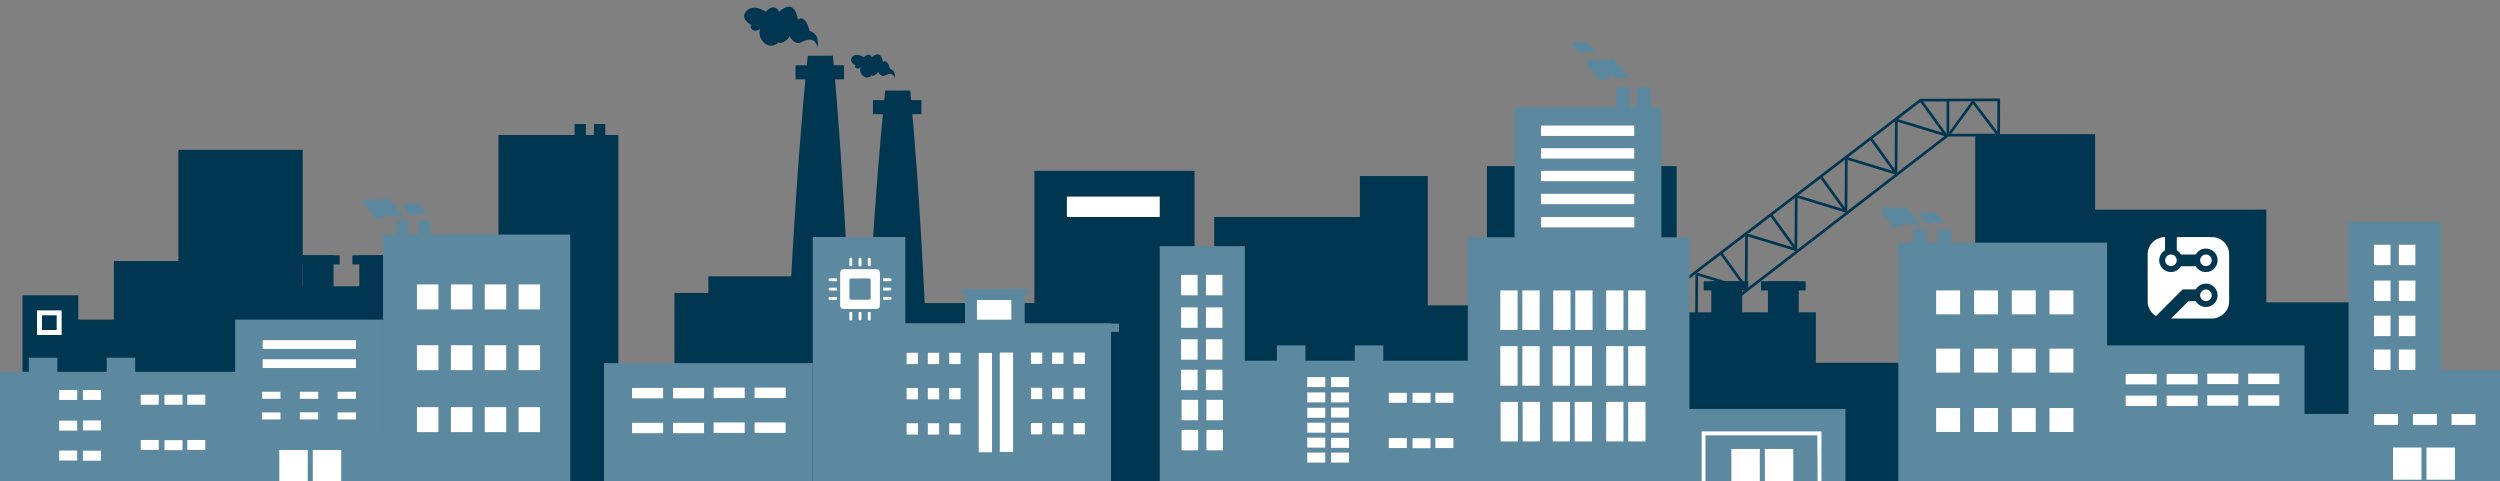 <svg xmlns="http://www.w3.org/2000/svg" viewBox="0 0 2645.24 509.09"><rect x="0" y="0" width="2645.24" height="509.09" fill="#808080" stroke="none"/><defs><style>.cls-1{fill:#003650;}.cls-2{fill:none;stroke:#003650;stroke-miterlimit:10;stroke-width:2.87px;}.cls-3{fill:#5c89a0;}.cls-4{fill:#fff;}</style></defs><title>Long Factory Skyline</title><g id="Layer_1" data-name="Layer 1"><rect class="cls-1" x="69.84" y="338.2" width="59.04" height="172.07"/><rect class="cls-1" x="188.76" y="158.55" width="131.53" height="235.3"/><rect class="cls-1" x="120.49" y="276.2" width="106.84" height="235.3"/><rect class="cls-1" x="283.59" y="302.97" width="147.32" height="157.43"/><rect class="cls-1" x="320.29" y="270.14" width="32.62" height="142.58"/><rect class="cls-1" x="380.18" y="270.14" width="32.62" height="142.58"/><rect class="cls-1" x="312.23" y="270.14" width="47.18" height="9.65"/><rect class="cls-1" x="372.9" y="270.14" width="47.18" height="9.65"/><rect class="cls-1" x="527.4" y="142.86" width="126.87" height="367.18"/><polygon class="cls-2" points="1775.66 363.15 2061.08 143 2114.76 142.93 2114.85 105.66 2032.16 105.98 1775.66 302.1 1775.66 363.15"/><line class="cls-2" x1="2061.08" y1="143" x2="2061.08" y2="105.66"/><line class="cls-2" x1="2032.16" y1="105.98" x2="2058.92" y2="143"/><line class="cls-2" x1="1979.38" y1="146.33" x2="2007.37" y2="185.05"/><line class="cls-2" x1="2006.51" y1="126.48" x2="2006.13" y2="183.33"/><line class="cls-2" x1="2006.51" y1="127.04" x2="2058.92" y2="143"/><line class="cls-2" x1="1926.52" y1="186.75" x2="1954.43" y2="225.36"/><line class="cls-2" x1="1953.57" y1="166.79" x2="1953.19" y2="223.65"/><line class="cls-2" x1="1953.57" y1="167.35" x2="2005.98" y2="183.31"/><line class="cls-2" x1="1873.69" y1="227.14" x2="1901.44" y2="265.53"/><line class="cls-2" x1="1900.58" y1="206.96" x2="1900.2" y2="263.82"/><line class="cls-2" x1="1900.58" y1="207.52" x2="1952.99" y2="223.48"/><line class="cls-2" x1="1820.81" y1="267.57" x2="1848.84" y2="306.34"/><line class="cls-2" x1="1847.98" y1="247.77" x2="1847.6" y2="304.63"/><line class="cls-2" x1="1847.98" y1="248.33" x2="1900.39" y2="264.29"/><line class="cls-2" x1="1795.38" y1="289.33" x2="1795" y2="346.19"/><line class="cls-2" x1="1795.38" y1="289.89" x2="1847.79" y2="305.85"/><line class="cls-2" x1="2087.86" y1="107.35" x2="2062.73" y2="141.62"/><line class="cls-2" x1="2087.61" y1="107.69" x2="2113.21" y2="141.42"/><line class="cls-2" x1="1775.66" y1="319.85" x2="1795.19" y2="346.87"/><rect class="cls-1" x="1094.54" y="180.77" width="169.42" height="328.32"/><rect class="cls-1" x="973" y="320.69" width="136.27" height="188.4"/><rect class="cls-1" x="1284.73" y="229.59" width="207.57" height="279.5"/><rect class="cls-1" x="1438.9" y="186.26" width="71.82" height="322.83"/><rect class="cls-1" x="1497.82" y="323.1" width="82.87" height="185.99"/><rect class="cls-1" x="1573.33" y="175.79" width="200.72" height="333.31"/><rect class="cls-1" x="1774.05" y="330.47" width="147.32" height="178.62"/><rect class="cls-1" x="1914" y="383.87" width="99.44" height="125.22"/><rect class="cls-1" x="2089.97" y="141.91" width="126.87" height="367.18"/><rect class="cls-1" x="2175.01" y="221.82" width="222.99" height="287.27"/><rect class="cls-1" x="923.67" y="105.92" width="51.3" height="14.89"/><path class="cls-1" d="M946.52,83.19c-.38-2.63-2.16-7.81-10.54-3.18-2.34,1.39-5.79-1.36-6.87-4.07-1.38,2.8-5.54,5.44-7,3.84-6.36,6.44-14.12-2.68-11.48-8.55-3.75,3.6-7.84-1-5.38-2.2-1.74-.67-6.28-3.82-4.31-7.57,4.38-7.13,13.12-.81,13.12-.81,5.67-6.26,8.39-.07,8.39-.07,10.31-9.25,11.74,4.92,11.74,4.92,5.21-3.5,7.32,7.07,7.32,7.07C947.94,74.91,947,80.35,946.52,83.19Z"/><path class="cls-3" d="M1722.25,85.95c-.35-2.46-2-7.31-9.86-3-2.19,1.3-5.42-1.27-6.43-3.8-1.29,2.62-5.19,5.09-6.52,3.59-6,6-13.21-2.51-10.74-8-3.51,3.37-7.33-.91-5-2.06-1.62-.63-5.88-3.58-4-7.08,4.1-6.67,12.28-.76,12.28-.76,5.31-5.86,7.85-.06,7.85-.06,9.65-8.66,11,4.6,11,4.6,4.87-3.28,6.85,6.62,6.85,6.62C1723.57,78.2,1722.65,83.29,1722.25,85.95Z"/><path class="cls-3" d="M2031.18,241.44c-.34-2.33-1.92-6.93-9.34-2.82-2.08,1.23-5.14-1.2-6.09-3.6-1.22,2.48-4.92,4.82-6.18,3.4-5.64,5.71-12.52-2.38-10.18-7.58-3.33,3.19-6.95-.87-4.77-1.95-1.54-.59-5.57-3.39-3.82-6.71,3.88-6.32,11.63-.72,11.63-.72,5-5.55,7.44-.06,7.44-.06,9.14-8.2,10.41,4.36,10.41,4.36,4.62-3.1,6.49,6.27,6.49,6.27C2032.43,234.1,2031.56,238.92,2031.18,241.44Z"/><path class="cls-3" d="M2056.26,237.8c-.2-1.42-1.17-4.21-5.68-1.72-1.26.75-3.12-.73-3.7-2.19-.74,1.51-3,2.93-3.75,2.07-3.43,3.47-7.61-1.44-6.18-4.6-2,1.94-4.22-.53-2.9-1.18-.94-.36-3.39-2.06-2.32-4.08,2.36-3.84,7.07-.44,7.07-.44,3.06-3.37,4.52,0,4.52,0,5.56-5,6.33,2.65,6.33,2.65,2.81-1.89,3.94,3.81,3.94,3.81C2057,233.34,2056.5,236.27,2056.26,237.8Z"/><path class="cls-3" d="M1688.24,57.47c-.25-1.31-1.28-3.91-5.67-1.76-1.22.65-3.11-.77-3.73-2.13-.69,1.37-2.86,2.61-3.65,1.79-3.29,3.09-7.57-1.57-6.26-4.43-1.94,1.72-4.19-.61-2.91-1.18-.94-.36-3.41-2-2.42-3.83,2.22-3.47,7-.19,7-.19,2.92-3,4.47.11,4.47.11,5.34-4.42,6.34,2.64,6.34,2.64,2.72-1.65,4,3.63,4,3.63C1688.86,53.39,1688.43,56.07,1688.24,57.47Z"/><path class="cls-1" d="M905.81,508.72H826.4c7.89-171.81,15.36-325,28.29-449.68l26.54-.11C892.93,181.52,899.9,341,905.81,508.72Z"/><rect class="cls-1" x="841.77" y="69.06" width="51.3" height="14.89"/><path class="cls-1" d="M864.9,50.41c-.64-4.43-3.64-13.16-17.75-5.36-3.94,2.34-9.76-2.28-11.58-6.85-2.32,4.72-9.34,9.16-11.73,6.46-10.72,10.84-23.78-4.52-19.34-14.39-6.32,6.06-13.2-1.64-9.07-3.7-2.92-1.13-10.59-6.44-7.25-12.74,7.38-12,22.1-1.37,22.1-1.37,9.55-10.55,14.14-.11,14.14-.11,17.37-15.58,19.78,8.29,19.78,8.29,8.77-5.9,12.33,11.91,12.33,11.91C867.28,36.46,865.63,45.63,864.9,50.41Z"/><path class="cls-1" d="M910,509.09c7.3-157,14.6-297.37,26.6-413.19l26.54-.11C974,209.36,980.75,354.64,986.39,508.72Z"/><rect class="cls-4" x="1128.85" y="208" width="98.26" height="21.59"/><polygon class="cls-1" points="2503.33 508.33 2274.76 508.33 2274.76 369.44 2343.63 319.95 2503.33 319.95 2503.33 508.33"/><rect class="cls-1" x="1810.75" y="297.64" width="32.62" height="142.58"/><rect class="cls-1" x="1870.63" y="297.64" width="32.62" height="142.58"/><rect class="cls-1" x="1802.68" y="297.64" width="47.18" height="9.65"/><rect class="cls-1" x="1863.35" y="297.64" width="47.18" height="9.65"/><rect class="cls-1" x="782" y="398.29" width="86.55" height="110.8"/><rect class="cls-3" x="1267.27" y="381.64" width="347.62" height="127.46"/><rect class="cls-3" x="1602.54" y="113.27" width="155.4" height="168.27"/><rect class="cls-3" x="1553.09" y="251.11" width="234.5" height="257.98"/><rect class="cls-3" x="1774.05" y="432.67" width="178.59" height="76.42"/><rect class="cls-3" x="1227.11" y="260.45" width="90.01" height="248.65"/><rect class="cls-3" x="859.98" y="250.77" width="97.95" height="258.32"/><rect class="cls-3" x="928.25" y="342.21" width="247.32" height="166.89"/><rect class="cls-3" x="1351.1" y="365.46" width="30.18" height="144.13"/><rect class="cls-3" x="1433.47" y="365.46" width="30.18" height="144.13"/><rect class="cls-3" x="1021.1" y="310.35" width="63.06" height="50.06"/><rect class="cls-3" x="1710.06" y="92.09" width="14.18" height="26.21"/><rect class="cls-3" x="1732.13" y="92.09" width="14.18" height="26.21"/><rect class="cls-3" x="2008.65" y="256.73" width="220.86" height="252.37"/><rect class="cls-3" x="2137.32" y="365.46" width="301.07" height="143.64"/><rect class="cls-3" x="2024.38" y="242.42" width="14.18" height="26.21"/><rect class="cls-3" x="2050.32" y="242.42" width="14.18" height="26.21"/><rect class="cls-3" x="1016.88" y="305.9" width="71.32" height="4.44"/><rect class="cls-3" x="954.71" y="342.44" width="229.28" height="8.71"/><rect class="cls-4" x="1587.46" y="307.29" width="18.29" height="41.83"/><rect class="cls-4" x="1610.78" y="307.29" width="18.29" height="41.83"/><rect class="cls-4" x="1643.47" y="307.29" width="18.29" height="41.83"/><rect class="cls-4" x="1666.79" y="307.29" width="18.29" height="41.83"/><rect class="cls-4" x="1699.47" y="307.29" width="18.29" height="41.83"/><rect class="cls-4" x="1722.8" y="307.29" width="18.29" height="41.83"/><rect class="cls-4" x="1587.46" y="366.26" width="18.29" height="41.83"/><rect class="cls-4" x="1610.78" y="366.26" width="18.29" height="41.83"/><rect class="cls-4" x="1642.9" y="366.26" width="18.29" height="41.83"/><rect class="cls-4" x="1666.22" y="366.26" width="18.29" height="41.83"/><rect class="cls-4" x="1699.47" y="366.26" width="18.29" height="41.83"/><rect class="cls-4" x="1722.8" y="366.26" width="18.29" height="41.83"/><rect class="cls-4" x="1587.79" y="425.24" width="18.29" height="41.83"/><rect class="cls-4" x="1611.11" y="425.24" width="18.29" height="41.83"/><rect class="cls-4" x="1642.9" y="425.24" width="18.29" height="41.83"/><rect class="cls-4" x="1666.22" y="425.24" width="18.29" height="41.83"/><rect class="cls-4" x="1699.47" y="425.24" width="18.29" height="41.83"/><rect class="cls-4" x="1722.8" y="425.24" width="18.29" height="41.83"/><rect class="cls-4" x="1249.68" y="290.88" width="17.5" height="21.58"/><rect class="cls-4" x="1275.98" y="290.88" width="17.5" height="21.58"/><rect class="cls-4" x="1249.68" y="325.26" width="17.5" height="21.58"/><rect class="cls-4" x="1275.98" y="325.26" width="17.5" height="21.58"/><rect class="cls-4" x="1249.68" y="358.98" width="17.5" height="21.58"/><rect class="cls-4" x="1275.98" y="358.98" width="17.5" height="21.58"/><rect class="cls-4" x="1249.68" y="391.23" width="17.5" height="21.58"/><rect class="cls-4" x="1275.98" y="391.23" width="17.5" height="21.58"/><rect class="cls-4" x="1250.22" y="423.07" width="17.5" height="21.58"/><rect class="cls-4" x="1276.51" y="423.07" width="17.5" height="21.58"/><rect class="cls-4" x="1250.22" y="454.9" width="17.5" height="21.58"/><rect class="cls-4" x="1276.51" y="454.9" width="17.5" height="21.58"/><polygon class="cls-4" points="1927.27 509.09 1923.19 509.09 1922.9 460.63 1804.56 460.63 1804.56 509.09 1800.53 509.09 1800.53 456.45 1927.27 456.45 1927.27 509.09"/><rect class="cls-4" x="1831.94" y="475.05" width="30.09" height="34.04"/><rect class="cls-4" x="1867.37" y="475.05" width="30.09" height="34.04"/><rect class="cls-4" x="1630.51" y="132.84" width="98.67" height="10.98"/><rect class="cls-4" x="1630.51" y="156.81" width="98.67" height="10.98"/><rect class="cls-4" x="1630.51" y="180.77" width="98.67" height="10.98"/><rect class="cls-4" x="1630.51" y="205.08" width="98.67" height="10.98"/><rect class="cls-4" x="1630.59" y="229.59" width="98.67" height="10.98"/><rect class="cls-4" x="1383.21" y="399.01" width="19.05" height="10.55"/><rect class="cls-4" x="1408.34" y="399.01" width="19.05" height="10.55"/><rect class="cls-4" x="1383.21" y="415.23" width="19.05" height="10.55"/><rect class="cls-4" x="1408.34" y="415.23" width="19.05" height="10.55"/><rect class="cls-4" x="1383.21" y="431.46" width="19.05" height="10.55"/><rect class="cls-4" x="1408.34" y="431.25" width="19.05" height="10.55"/><rect class="cls-4" x="1383.21" y="447.27" width="19.05" height="10.55"/><rect class="cls-4" x="1408.34" y="447.27" width="19.05" height="10.55"/><rect class="cls-4" x="1383.21" y="463.09" width="19.05" height="10.55"/><rect class="cls-4" x="1408.34" y="463.3" width="19.05" height="10.55"/><rect class="cls-4" x="1383.21" y="478.9" width="19.05" height="10.55"/><rect class="cls-4" x="1408.34" y="478.9" width="19.05" height="10.55"/><rect class="cls-4" x="1469.49" y="415.65" width="19.05" height="10.55"/><rect class="cls-4" x="1494.62" y="415.65" width="19.05" height="10.55"/><rect class="cls-4" x="1469.49" y="463.51" width="19.05" height="10.55"/><rect class="cls-4" x="1494.62" y="463.71" width="19.05" height="10.55"/><rect class="cls-4" x="1518.77" y="415.65" width="19.05" height="10.55"/><rect class="cls-4" x="1518.77" y="463.51" width="19.05" height="10.55"/><rect class="cls-4" x="2249.16" y="395.68" width="32.86" height="11.01"/><rect class="cls-4" x="2292.5" y="395.68" width="32.86" height="11.01"/><rect class="cls-4" x="2249.16" y="418.61" width="32.86" height="11.01"/><rect class="cls-4" x="2292.5" y="418.61" width="32.86" height="11.01"/><rect class="cls-4" x="2335.49" y="395.35" width="32.86" height="11.01"/><rect class="cls-4" x="2378.83" y="395.35" width="32.86" height="11.01"/><rect class="cls-4" x="2335.49" y="418.28" width="32.86" height="11.01"/><rect class="cls-4" x="2378.83" y="418.28" width="32.86" height="11.01"/><rect class="cls-4" x="2048.62" y="307.29" width="25.32" height="25.32"/><rect class="cls-4" x="2088.75" y="307.29" width="25.32" height="25.32"/><rect class="cls-4" x="2128.66" y="307.29" width="25.32" height="25.32"/><rect class="cls-4" x="2168.56" y="307.29" width="25.32" height="25.32"/><rect class="cls-4" x="2048.62" y="368.93" width="25.32" height="25.32"/><rect class="cls-4" x="2088.75" y="368.93" width="25.32" height="25.32"/><rect class="cls-4" x="2128.66" y="368.93" width="25.32" height="25.32"/><rect class="cls-4" x="2168.56" y="368.93" width="25.32" height="25.32"/><rect class="cls-4" x="2048.62" y="431.75" width="25.32" height="25.32"/><rect class="cls-4" x="2088.75" y="431.75" width="25.32" height="25.32"/><rect class="cls-4" x="2128.66" y="431.75" width="25.32" height="25.32"/><rect class="cls-4" x="2168.56" y="431.75" width="25.32" height="25.32"/><rect class="cls-4" x="1035.59" y="373.42" width="14.07" height="105.14"/><rect class="cls-4" x="959.31" y="373.27" width="11.97" height="11.97"/><rect class="cls-4" x="981.73" y="373.27" width="11.97" height="11.97"/><rect class="cls-4" x="1004.37" y="373.27" width="11.97" height="11.97"/><rect class="cls-4" x="959.31" y="410.56" width="11.97" height="11.97"/><rect class="cls-4" x="981.73" y="410.56" width="11.97" height="11.97"/><rect class="cls-4" x="1004.37" y="410.56" width="11.97" height="11.97"/><rect class="cls-4" x="959.31" y="447.83" width="11.97" height="11.97"/><rect class="cls-4" x="981.73" y="447.83" width="11.97" height="11.97"/><rect class="cls-4" x="1004.37" y="447.83" width="11.97" height="11.97"/><rect class="cls-4" x="1057.85" y="373.06" width="14.07" height="105.14"/><rect class="cls-4" x="1090.83" y="373.06" width="11.97" height="11.97"/><rect class="cls-4" x="1113.25" y="373.06" width="11.97" height="11.97"/><rect class="cls-4" x="1135.9" y="373.06" width="11.97" height="11.97"/><rect class="cls-4" x="1090.83" y="410.36" width="11.97" height="11.97"/><rect class="cls-4" x="1113.25" y="410.36" width="11.97" height="11.97"/><rect class="cls-4" x="1135.9" y="410.36" width="11.97" height="11.97"/><rect class="cls-4" x="1090.83" y="447.62" width="11.97" height="11.97"/><rect class="cls-4" x="1113.25" y="447.62" width="11.97" height="11.97"/><rect class="cls-4" x="1135.9" y="447.62" width="11.97" height="11.97"/><rect class="cls-4" x="1033.71" y="317.47" width="36.39" height="20.78"/><path class="cls-4" d="M2297.27,336.95l2.22-2.19q7.87-7.86,15.74-15.72a1.32,1.32,0,0,1,.83-.35c2.29,0,4.57,0,6.86,0a.76.76,0,0,1,.73.4,12.17,12.17,0,0,0,9.12,5.66,12.35,12.35,0,1,0-9-19.12,1.22,1.22,0,0,1-1.17.61c-4.07,0-8.14,0-12.2,0a2.2,2.2,0,0,0-1.73.73q-13.46,13.5-26.95,27a4.84,4.84,0,0,0-.39.51,17.17,17.17,0,0,1-3.76-3,18.28,18.28,0,0,1-4.85-9.52,14,14,0,0,1-.26-2.46c0-17-.05-34,0-51a17.11,17.11,0,0,1,4.66-11.5,18.22,18.22,0,0,1,10.49-5.86c1-.2,2.1-.21,3.23-.32v.68c0,4.25,0,8.5,0,12.74a.85.85,0,0,1-.44.83,12.21,12.21,0,0,0-5.69,9.33,12.38,12.38,0,0,0,22.78,7.69,1,1,0,0,1,.68-.37c4.9,0,9.79,0,14.69,0a.84.84,0,0,1,.77.45,12,12,0,0,0,11.62,5.61,11.74,11.74,0,0,0,9.64-6.43,12.34,12.34,0,0,0-21.29-12.47.85.85,0,0,1-.83.44q-7.24,0-14.47,0a.84.84,0,0,1-.83-.43,11.78,11.78,0,0,0-3.82-3.82.77.77,0,0,1-.4-.75q0-6.43,0-12.85c0-.43.11-.59.57-.59,12.42,0,24.84-.05,37.26,0a17.1,17.1,0,0,1,11.44,4.66,18.08,18.08,0,0,1,5.76,10,16.13,16.13,0,0,1,.36,3.26q0,25.08,0,50.17a17.59,17.59,0,0,1-4.68,11.93,18.44,18.44,0,0,1-13.64,6.15q-21.2,0-42.39,0h-.64Z"/><path class="cls-4" d="M2303.19,275.46a6.12,6.12,0,1,1-6-6.16A6.1,6.1,0,0,1,2303.19,275.46Z"/><path class="cls-4" d="M2328,275.42a6.05,6.05,0,0,1,6.18-6.11,6.13,6.13,0,1,1-.2,12.26A6.07,6.07,0,0,1,2328,275.42Z"/><path class="cls-4" d="M2328,312.46a6.11,6.11,0,0,1,6.2-6.14,6.12,6.12,0,0,1-.18,12.24A6,6,0,0,1,2328,312.46Z"/><path class="cls-4" d="M910,326.94H893.33c-3.08,0-4.37-1.29-4.37-4.38q0-16.65,0-33.3c0-3.12,1.27-4.4,4.34-4.4h33.42c3,0,4.31,1.32,4.31,4.31q0,16.71,0,33.42c0,3-1.32,4.34-4.41,4.35Zm-.1-32.33c-2.9,0-5.8,0-8.7,0-1.9,0-2.46.52-2.46,2.37q0,8.88,0,17.77c0,1.9.53,2.43,2.4,2.43q8.82,0,17.64,0c2,0,2.52-.49,2.53-2.55q0-8.76,0-17.52c0-2-.51-2.48-2.46-2.5C915.84,294.6,912.86,294.61,909.88,294.61Z"/><path class="cls-4" d="M911.53,277.59c0,1,0,2.09,0,3.14,0,.69-.22,1-.94,1a6.8,6.8,0,0,1-1.37,0c-.3-.09-.71-.47-.72-.73q-.08-3.39,0-6.78a1.41,1.41,0,0,1,1.51-1.5,1.45,1.45,0,0,1,1.47,1.56c0,1.13,0,2.26,0,3.39Z"/><path class="cls-4" d="M881.64,304.38c1,0,2.09,0,3.14,0,.77,0,1.07.27,1,1a7.46,7.46,0,0,0,0,1.13c0,.62-.18.93-.85.92-2.22,0-4.44,0-6.65,0a1.49,1.49,0,1,1,0-3c1.13-.05,2.26,0,3.39,0Z"/><path class="cls-4" d="M938.41,304.4c1.09,0,2.18,0,3.26,0a1.5,1.5,0,1,1,0,3c-2.18,0-4.35,0-6.53,0-.72,0-1-.28-.93-1a5.57,5.57,0,0,0,0-1c-.08-.8.22-1.15,1.06-1.1,1,.05,2.09,0,3.14,0Z"/><path class="cls-4" d="M911.51,334.33c0,1.09,0,2.18,0,3.26a1.5,1.5,0,1,1-3,0c0-2.18,0-4.35,0-6.53,0-.62.19-1,.86-.91a5.68,5.68,0,0,1,1.37,0c.33.11.76.5.79.79.09,1.12,0,2.26,0,3.39Z"/><path class="cls-4" d="M938.39,297.52h-3.27c-1.19,0-.89-.88-.89-1.53s-.26-1.54.91-1.54c2.14,0,4.28,0,6.42.05,1,0,1.76.48,1.72,1.59s-.79,1.39-1.73,1.39h-3.14Z"/><path class="cls-4" d="M881.66,314.27c1,0,2.1,0,3.15,0s1,.78,1,1.47.3,1.63-1,1.61c-2.1,0-4.19,0-6.29-.05-1,0-1.78-.42-1.79-1.53s.79-1.46,1.79-1.47h3.14Z"/><path class="cls-4" d="M898.74,277.4c0-1,0-2.09,0-3.14,0-.89.42-1.59,1.39-1.63s1.53.69,1.56,1.6c.08,2.17.05,4.35.07,6.53,0,1.17-.87.91-1.53.9s-1.54.31-1.54-.88,0-2.26,0-3.39Z"/><path class="cls-4" d="M901.72,334.17c0,1.09,0,2.18,0,3.26s-.47,1.77-1.57,1.73-1.39-.82-1.4-1.75c0-2.09,0-4.19-.06-6.28,0-1.24.82-1,1.55-1s1.59-.19,1.55,1c0,1,0,2,0,3Z"/><path class="cls-4" d="M921.31,277.55c0,.84,0,1.68,0,2.51.08,1.08-.1,1.7-1.45,1.67s-1.75-.28-1.67-1.61c.11-1.84,0-3.68.07-5.52,0-1,.32-1.92,1.49-1.95s1.49.88,1.51,1.89,0,2,0,3Z"/><path class="cls-4" d="M881.58,297.47c-1.09,0-2.19,0-3.28,0a1.43,1.43,0,0,1-1.57-1.33,1.41,1.41,0,0,1,1.46-1.57c2.27-.11,4.54-.1,6.81-.07.26,0,.69.46.74.76.35,2,.1,2.27-1.89,2.27h-2.27Z"/><path class="cls-4" d="M938.38,317.2h-3.26c-1.19,0-.88-.88-.89-1.53s-.26-1.54.9-1.53c2.18,0,4.35,0,6.53.06.91,0,1.65.52,1.61,1.56s-.73,1.36-1.62,1.39c-1.09,0-2.18,0-3.26,0Z"/><path class="cls-4" d="M921.24,334.39c0,1.09,0,2.18,0,3.26a1.46,1.46,0,1,1-2.91.06q-.14-3.38-.06-6.78c0-1.24,1.09-.72,1.74-.8s1.31-.12,1.3.86c0,1.13,0,2.26,0,3.39Z"/><rect class="cls-1" x="713.64" y="309.97" width="128.13" height="168.1"/><rect class="cls-3" x="2484.96" y="235.15" width="97.67" height="273.94"/><rect class="cls-3" x="2547.57" y="391.64" width="97.67" height="117.28"/><rect class="cls-3" x="2436.12" y="437.96" width="97.67" height="71.14"/><rect class="cls-1" x="749.54" y="292.41" width="92.27" height="168.1"/><rect class="cls-3" x="639.11" y="384.24" width="220.86" height="125.72"/><rect class="cls-4" x="668.78" y="410.48" width="32.86" height="11.01"/><rect class="cls-4" x="712.12" y="410.48" width="32.86" height="11.01"/><rect class="cls-4" x="668.78" y="447.35" width="32.86" height="11.01"/><rect class="cls-4" x="712.12" y="447.35" width="32.86" height="11.01"/><rect class="cls-4" x="755.11" y="410.15" width="32.86" height="11.01"/><rect class="cls-4" x="798.45" y="410.15" width="32.86" height="11.01"/><rect class="cls-4" x="755.11" y="447.02" width="32.86" height="11.01"/><rect class="cls-4" x="798.45" y="447.02" width="32.86" height="11.01"/><rect class="cls-4" x="2511.9" y="258.98" width="17.5" height="21.58"/><rect class="cls-4" x="2538.2" y="258.98" width="17.5" height="21.58"/><rect class="cls-4" x="2511.9" y="296.86" width="17.5" height="21.58"/><rect class="cls-4" x="2538.2" y="296.86" width="17.5" height="21.58"/><rect class="cls-4" x="2511.9" y="334.07" width="17.5" height="21.58"/><rect class="cls-4" x="2538.2" y="334.07" width="17.5" height="21.58"/><rect class="cls-4" x="2511.9" y="369.83" width="17.5" height="21.58"/><rect class="cls-4" x="2538.2" y="369.83" width="17.5" height="21.58"/><rect class="cls-4" x="2532.04" y="473.53" width="30.09" height="34.04"/><rect class="cls-4" x="2567.47" y="473.53" width="30.09" height="34.04"/><rect class="cls-4" x="2512.01" y="438.1" width="25.32" height="11.48"/><rect class="cls-4" x="2553.14" y="438.1" width="25.32" height="11.48"/><rect class="cls-4" x="2594.04" y="438.1" width="25.32" height="11.48"/><path class="cls-3" d="M425.58,232.44c-.34-2.33-1.92-6.93-9.34-2.82-2.08,1.23-5.14-1.2-6.09-3.6-1.22,2.48-4.92,4.82-6.18,3.4-5.64,5.71-12.52-2.38-10.18-7.58-3.33,3.19-6.95-.87-4.77-1.95-1.54-.59-5.57-3.39-3.82-6.71,3.88-6.32,11.63-.72,11.63-.72,5-5.55,7.44-.06,7.44-.06,9.14-8.2,10.41,4.36,10.41,4.36,4.62-3.1,6.49,6.27,6.49,6.27C426.83,225.09,426,229.92,425.58,232.44Z"/><path class="cls-3" d="M450.66,228.8c-.2-1.42-1.17-4.21-5.68-1.72-1.26.75-3.12-.73-3.7-2.19-.74,1.51-3,2.93-3.75,2.07-3.43,3.47-7.61-1.44-6.18-4.6-2,1.94-4.22-.53-2.9-1.18-.94-.36-3.39-2.06-2.32-4.08,2.36-3.84,7.07-.44,7.07-.44,3.06-3.37,4.52,0,4.52,0,5.56-5,6.33,2.65,6.33,2.65,2.81-1.89,3.94,3.81,3.94,3.81C451.43,224.34,450.9,227.27,450.66,228.8Z"/><rect class="cls-3" x="405.31" y="248.2" width="198.06" height="263.3"/><rect class="cls-3" x="419.41" y="233.27" width="12.71" height="27.35"/><rect class="cls-3" x="442.67" y="233.27" width="12.71" height="27.35"/><rect class="cls-4" x="441.15" y="300.95" width="22.71" height="26.42"/><rect class="cls-4" x="477.14" y="300.95" width="22.71" height="26.42"/><rect class="cls-4" x="512.92" y="300.95" width="22.71" height="26.42"/><rect class="cls-4" x="548.7" y="300.95" width="22.71" height="26.42"/><rect class="cls-4" x="441.15" y="365.27" width="22.71" height="26.42"/><rect class="cls-4" x="477.14" y="365.27" width="22.71" height="26.42"/><rect class="cls-4" x="512.92" y="365.27" width="22.71" height="26.42"/><rect class="cls-4" x="548.7" y="365.27" width="22.71" height="26.42"/><rect class="cls-4" x="441.15" y="430.81" width="22.71" height="26.42"/><rect class="cls-4" x="477.14" y="430.81" width="22.71" height="26.42"/><rect class="cls-4" x="512.92" y="430.81" width="22.71" height="26.42"/><rect class="cls-4" x="548.7" y="430.81" width="22.71" height="26.42"/><rect class="cls-3" x="248.87" y="338.2" width="156.85" height="173.3"/><rect class="cls-4" x="295.52" y="476.12" width="30.09" height="34.04"/><rect class="cls-4" x="330.95" y="476.12" width="30.09" height="34.04"/><rect class="cls-4" x="277.33" y="436.37" width="19.45" height="7.49"/><rect class="cls-4" x="277.33" y="414.51" width="19.45" height="7.49"/><rect class="cls-4" x="317.26" y="436.27" width="19.45" height="7.49"/><rect class="cls-4" x="317.26" y="414.51" width="19.45" height="7.49"/><rect class="cls-4" x="357.18" y="436.37" width="19.45" height="7.49"/><rect class="cls-4" x="357.18" y="414.51" width="19.45" height="7.49"/><rect class="cls-1" x="23.8" y="312.47" width="59.04" height="188.58"/><rect class="cls-3" y="393.42" width="248.87" height="117.75"/><rect class="cls-3" x="30.51" y="378.48" width="30.18" height="133.15"/><rect class="cls-3" x="112.88" y="378.48" width="30.18" height="133.15"/><rect class="cls-4" x="62.63" y="412.63" width="19.05" height="10.55"/><rect class="cls-4" x="87.75" y="412.63" width="19.05" height="10.55"/><rect class="cls-4" x="62.63" y="445.08" width="19.05" height="10.55"/><rect class="cls-4" x="87.75" y="444.88" width="19.05" height="10.55"/><rect class="cls-4" x="62.63" y="476.71" width="19.05" height="10.55"/><rect class="cls-4" x="87.75" y="476.92" width="19.05" height="10.55"/><rect class="cls-4" x="148.91" y="417.69" width="19.05" height="10.55"/><rect class="cls-4" x="174.04" y="417.69" width="19.05" height="10.55"/><rect class="cls-4" x="148.91" y="465.54" width="19.05" height="10.55"/><rect class="cls-4" x="174.04" y="465.75" width="19.05" height="10.55"/><rect class="cls-4" x="198.18" y="417.69" width="19.05" height="10.55"/><rect class="cls-4" x="198.18" y="465.54" width="19.05" height="10.55"/><rect class="cls-4" x="39.18" y="328.41" width="26.05" height="26.05"/><rect class="cls-4" x="277.96" y="359.95" width="98.67" height="9.26"/><rect class="cls-4" x="277.96" y="380.15" width="98.67" height="9.26"/><rect class="cls-1" x="44.42" y="333.64" width="15.57" height="15.57"/><rect class="cls-1" x="628.51" y="131.25" width="11.95" height="26.21"/><rect class="cls-1" x="607.99" y="131.25" width="11.95" height="26.21"/></g></svg>